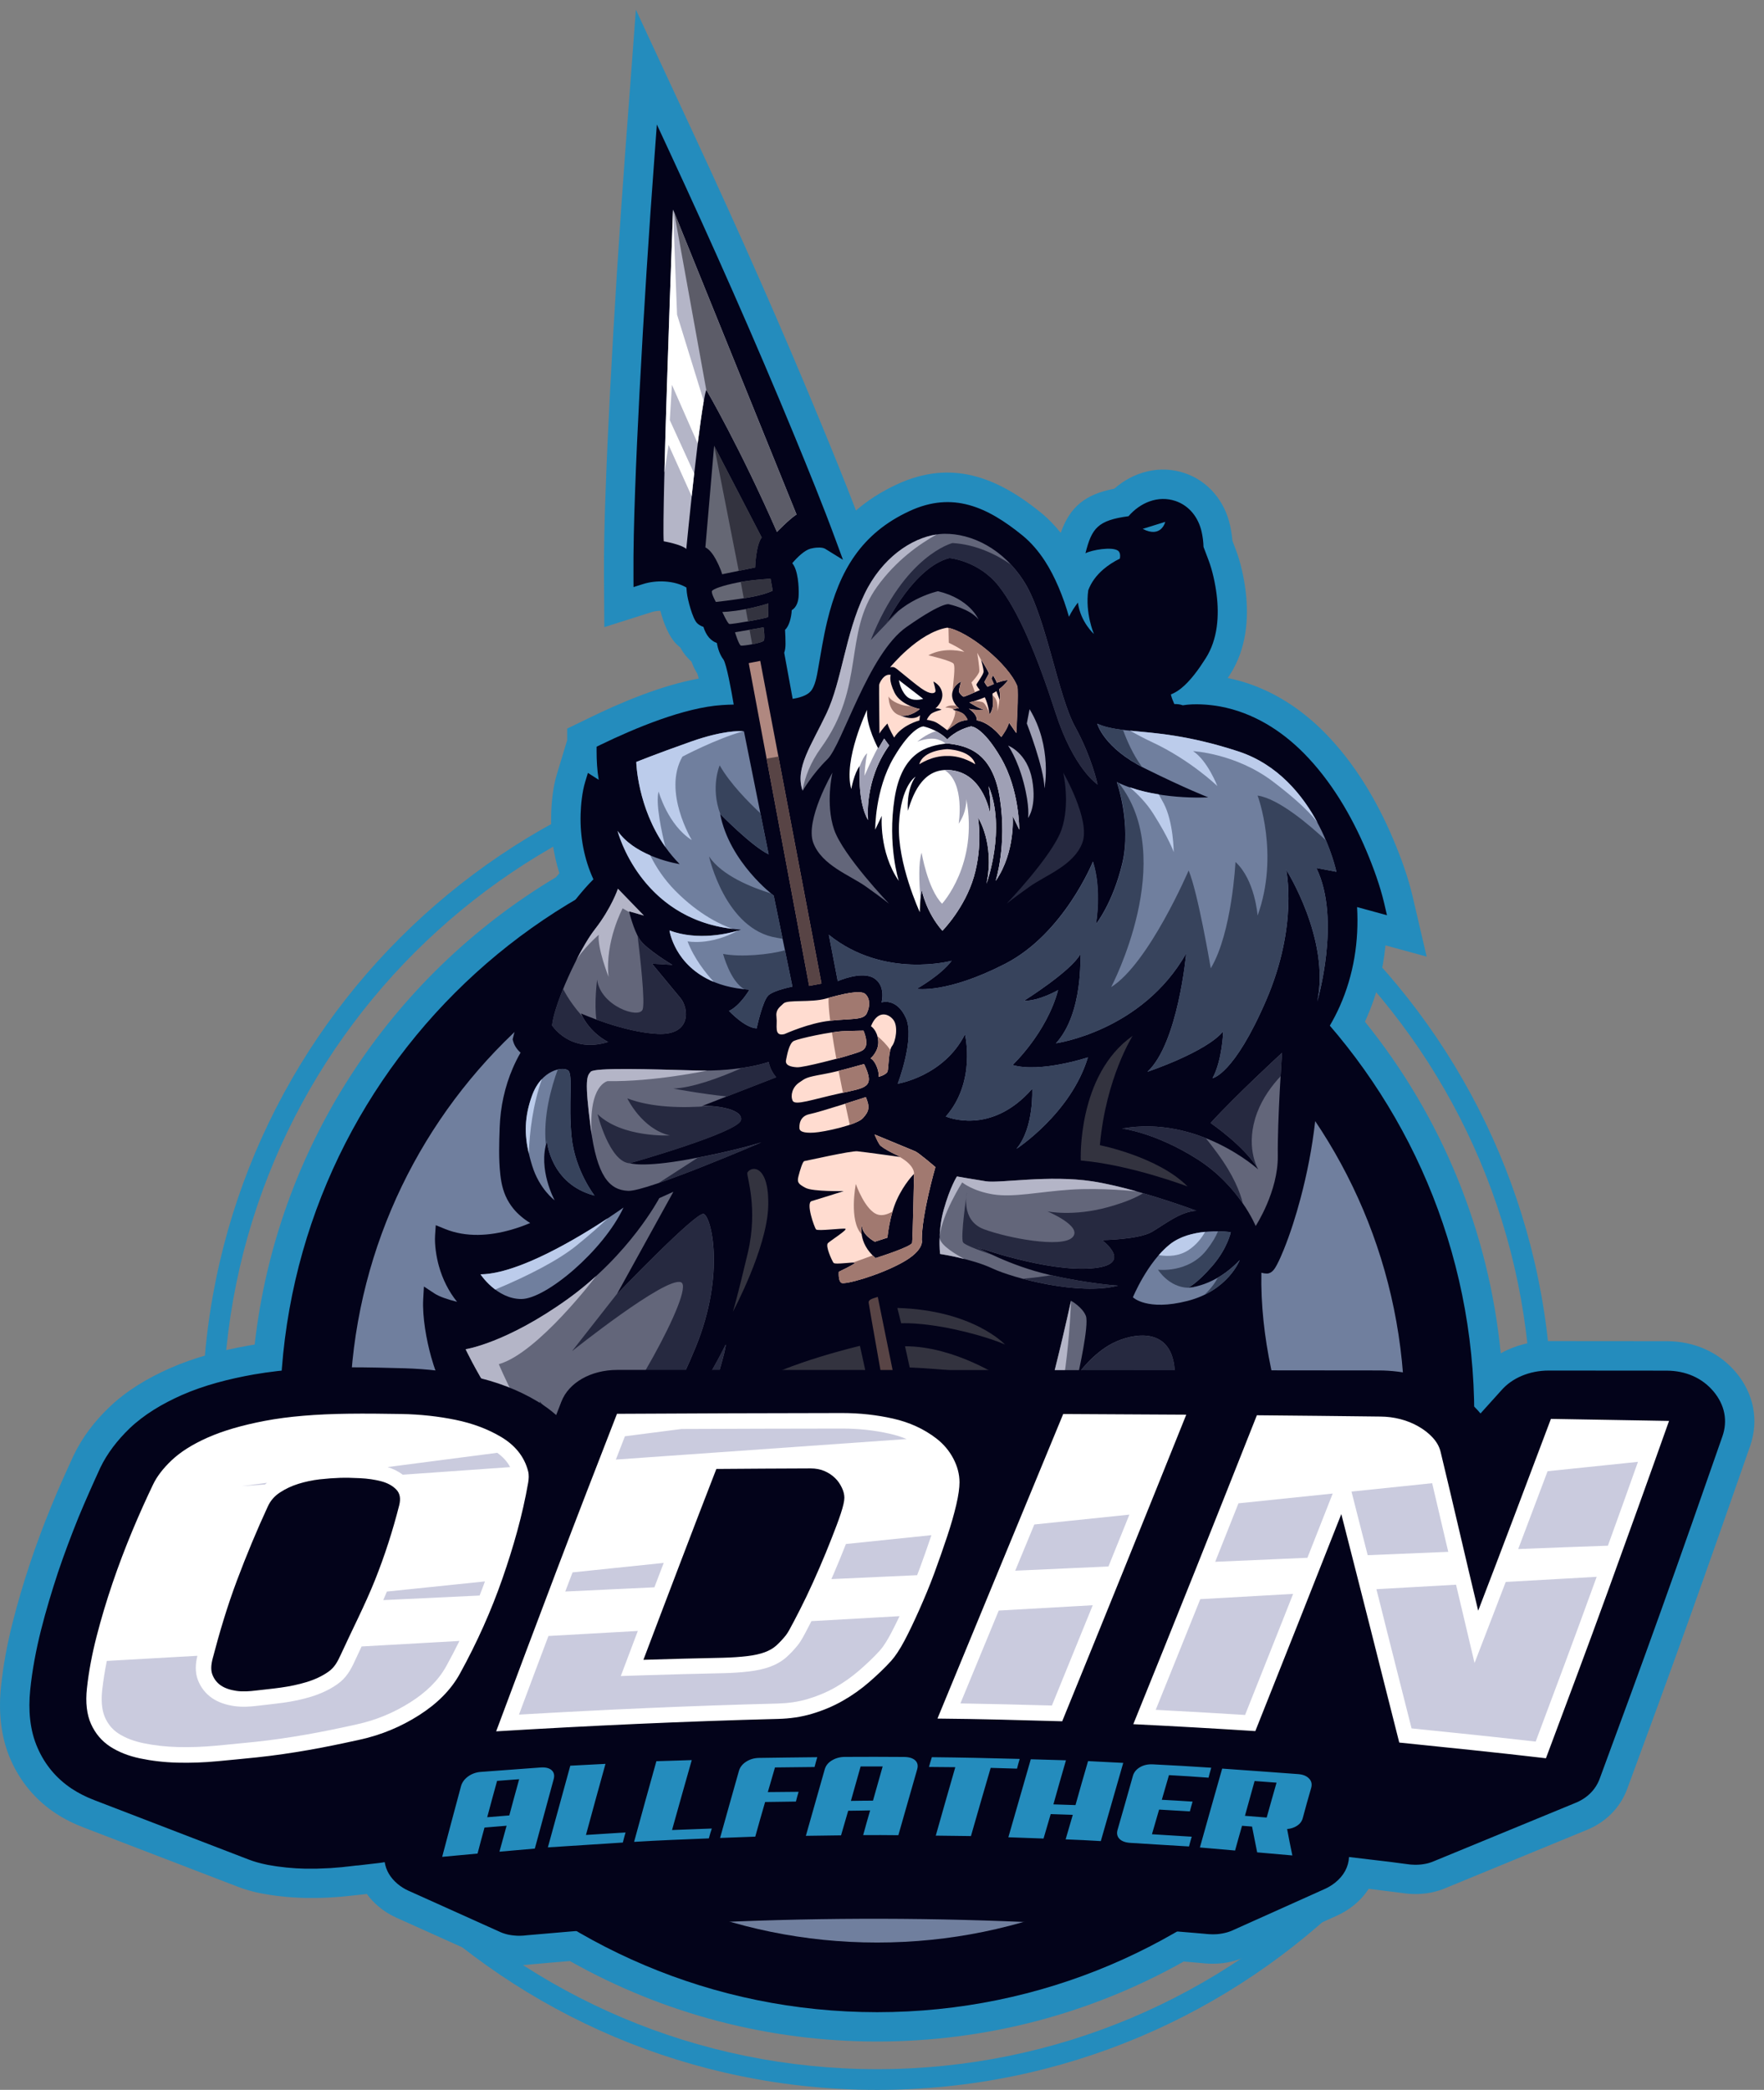<?xml version="1.0" encoding="utf-8"?>
<!-- Generator: Adobe Illustrator 24.0.1, SVG Export Plug-In . SVG Version: 6.00 Build 0)  -->
<svg version="1.1" id="Layer_1" xmlns="http://www.w3.org/2000/svg" xmlns:xlink="http://www.w3.org/1999/xlink" x="0px" y="0px"
	 viewBox="0 0 364.99 432.41" style="enable-background:new 0 0 364.99 432.41;" xml:space="preserve">
<rect x="0" y="0" width="364.99" height="432.41" fill="#808080" stroke="none"/>
<style type="text/css">
	.st0{fill:#248CBD;}
	.st1{fill-rule:evenodd;clip-rule:evenodd;fill:#248CBD;}
	.st2{fill-rule:evenodd;clip-rule:evenodd;fill:#03031A;}
	.st3{fill-rule:evenodd;clip-rule:evenodd;fill:#707F9E;}
	.st4{fill-rule:evenodd;clip-rule:evenodd;fill:#63667A;}
	.st5{fill-rule:evenodd;clip-rule:evenodd;fill:#FFDCD0;}
	.st6{fill-rule:evenodd;clip-rule:evenodd;fill:#33333F;}
	.st7{fill-rule:evenodd;clip-rule:evenodd;fill:#584445;}
	.st8{fill-rule:evenodd;clip-rule:evenodd;fill:#B4B5C7;}
	.st9{fill-rule:evenodd;clip-rule:evenodd;fill:#656774;}
	.st10{fill-rule:evenodd;clip-rule:evenodd;fill:#B08880;}
	.st11{fill-rule:evenodd;clip-rule:evenodd;fill:#FFFFFF;}
	.st12{fill-rule:evenodd;clip-rule:evenodd;fill:#262940;}
	.st13{fill-rule:evenodd;clip-rule:evenodd;fill:#37435C;}
	.st14{fill-rule:evenodd;clip-rule:evenodd;fill:#BCCCEB;}
	.st15{fill-rule:evenodd;clip-rule:evenodd;fill:#9FA0B5;}
	.st16{fill-rule:evenodd;clip-rule:evenodd;fill:#A17970;}
	.st17{fill-rule:evenodd;clip-rule:evenodd;fill:#5C5C68;}
	.st18{fill:#FFFFFF;}
	.st19{fill-rule:evenodd;clip-rule:evenodd;fill:#CACBDE;}
</style>
<path class="st0" d="M277.19,197.09c-24.49-24.49-58.32-39.64-95.7-39.64c-37.37,0-71.21,15.15-95.7,39.64
	c-24.49,24.49-39.64,58.32-39.64,95.7c0,37.37,15.15,71.21,39.64,95.7c24.49,24.49,58.32,39.64,95.7,39.64
	c37.37,0,71.21-15.15,95.7-39.64c24.49-24.49,39.64-58.32,39.64-95.7C316.83,255.42,301.68,221.58,277.19,197.09 M181.49,153.16
	c38.56,0,73.46,15.63,98.73,40.9c25.27,25.27,40.9,60.17,40.9,98.73c0,38.56-15.63,73.46-40.9,98.73
	c-25.27,25.27-60.17,40.9-98.73,40.9c-38.56,0-73.46-15.63-98.73-40.9c-25.27-25.27-40.9-60.17-40.9-98.73
	c0-38.56,15.63-73.46,40.9-98.73C108.03,168.79,142.94,153.16,181.49,153.16z"/>
<path class="st1" d="M144.58,140.4c-0.09-0.36-0.19-0.7-0.3-1.01c-0.49-0.78-0.89-1.63-1.21-2.5c-0.34-0.3-0.67-0.62-0.97-0.97
	c-0.52-0.6-0.97-1.26-1.35-1.96c-0.29-0.23-0.57-0.47-0.84-0.74c-1.47-1.47-2.61-4.27-3.27-6.84c-0.66,0.01-1.31,0.11-1.77,0.26
	l-9.83,3.12l-0.07-10.32c-0.04-5.87,0.12-11.74,0.33-17.61c0.24-6.97,0.57-13.94,0.93-20.91c0.87-16.61,1.93-33.22,3.16-49.8
	L131.57,2l12.31,26.49c9.1,19.59,17.87,39.34,26.09,59.32c2.44,5.92,4.86,11.84,7.14,17.82c2.41-2.09,5.22-3.9,8.5-5.42
	c11.24-5.2,20.7-1.5,29.74,5.84c1.53,1.24,2.9,2.66,4.12,4.2c1.95-5.47,5.12-7.97,11.08-9.13c3.98-3.5,9.42-4.99,14.63-3.21
	c4.89,1.68,8.24,5.82,9.34,10.81c0.23,1.04,0.39,2.1,0.48,3.16l0.71,1.87c1,2.63,1.65,5.63,2.01,8.42
	c0.75,5.92,0.12,12.15-3.14,17.28c-0.18,0.28-0.36,0.56-0.54,0.84c7.75,1.56,14.54,5.71,20.06,11.31
	c6.14,6.23,10.78,14.01,14.17,22.03c1.61,3.81,3.08,7.84,4.02,11.87l2.9,12.43l-8.52-2.32c-0.51,5.2-1.8,10.32-3.95,15.12
	c-0.1,0.22-0.2,0.44-0.3,0.67c15.93,19.73,25.64,43.5,28.1,68.62c2.99-1.7,6.47-2.54,9.95-2.54c8.12,0.01,16.25,0.02,24.37,0.02
	c5.55,0.01,10.7,2.15,14.31,6.41c3.69,4.36,4.85,9.9,2.96,15.32c-4.21,12.07-8.44,24.15-12.75,36.19
	c-4.16,11.61-8.41,23.18-12.68,34.74c-1.48,4-4.59,6.99-8.53,8.54l-29.48,12.14l-0.55,0.2l-0.56,0.18l-0.57,0.16l-0.58,0.14
	l-0.58,0.12l-0.58,0.09l-0.59,0.07l-0.59,0.05l-0.59,0.03l-0.6,0.01l-0.6-0.01l-0.6-0.03l-0.6-0.05l-0.57-0.07l-2.26-0.29
	l-2.26-0.28l-1.51-0.19l-1.29-0.16c-0.83,1.3-1.9,2.48-3.17,3.49c-1.07,0.85-2.24,1.55-3.49,2.11L257.44,405l-0.34,0.14l-0.37,0.15
	l-0.37,0.13l-0.37,0.12l-0.37,0.11l-0.38,0.11l-0.38,0.09l-0.38,0.09l-0.38,0.08l-0.38,0.07l-0.39,0.06l-0.38,0.05l-0.38,0.04
	l-0.39,0.03l-0.38,0.02l-0.39,0.01l-0.38,0.01l-0.38,0l-0.39-0.01l-0.38-0.02l-0.38-0.02l-0.39-0.03l-0.28-0.03l-2.15-0.19
	c-0.59-0.05-1.17-0.1-1.76-0.15c-19.39,10.9-41.14,16.55-63.42,16.55c-22.34,0-44.15-5.69-63.58-16.65
	c-2.75,0.22-5.5,0.46-8.26,0.71l-0.27,0.03l-0.4,0.04l-0.4,0.03l-0.4,0.02l-0.41,0.01l-0.4,0l-0.4-0.01l-0.4-0.01l-0.4-0.02
	l-0.41-0.03l-0.4-0.04l-0.4-0.05l-0.4-0.06l-0.39-0.07l-0.39-0.08l-0.4-0.09l-0.39-0.1l-0.38-0.11l-0.39-0.12l-0.39-0.14l-0.38-0.14
	l-0.38-0.16l-18.84-8.48c-0.13-0.06-0.27-0.12-0.4-0.18c-1.29-0.6-2.49-1.36-3.58-2.29c-0.9-0.76-1.69-1.61-2.36-2.54l-0.68,0.08
	l-1.3,0.14l-1.3,0.14l-0.96,0.1l-0.28,0.03l-0.54,0.05l-0.54,0.05l-0.55,0.04l-0.55,0.04l-0.54,0.03l-0.29,0.02l-0.54,0.03
	l-0.28,0.01l-0.54,0.02l-0.54,0.02l-0.55,0.01l-0.54,0.01l-0.28,0l-0.53,0l-0.28,0l-0.53,0l-0.28,0l-0.57-0.01l-0.29-0.01
	l-0.28-0.01l-0.57-0.02l-0.57-0.03l-0.56-0.03l-0.28-0.02l-0.28-0.02l-0.29-0.02l-0.57-0.05l-0.29-0.03l-0.55-0.06l-0.28-0.03
	l-0.29-0.03l-0.29-0.03l-0.55-0.07l-0.29-0.04l-0.28-0.04l-0.28-0.04l-0.28-0.04l-0.28-0.05l-0.56-0.09l-0.56-0.1l-0.34-0.06
	l-0.34-0.07l-0.34-0.07l-0.33-0.07l-0.33-0.08l-0.34-0.08l-0.33-0.09l-0.33-0.09l-0.33-0.09l-0.33-0.1l-0.33-0.1l-0.34-0.11
	l-0.32-0.11l-0.32-0.11l-0.34-0.12l-0.29-0.11l-31.85-12.24c-2.06-0.79-4.05-1.78-5.89-3c-4.09-2.72-7.21-6.48-9.19-10.96
	c-2.1-4.75-2.56-10.01-2.03-15.13c0.45-4.44,1.28-8.84,2.37-13.17c1.05-4.18,2.28-8.32,3.64-12.41c1.33-3.99,2.8-7.93,4.4-11.82
	c1.44-3.53,3.01-7.01,4.6-10.47l0.05-0.1c1.79-3.72,4.34-7.03,7.32-9.88c3.61-3.47,7.99-6.06,12.55-8.08
	c5.17-2.29,10.75-3.71,16.31-4.7c0.42-0.07,0.83-0.14,1.25-0.21c4.52-40.17,27.62-75.93,62.35-96.7c0.23-0.28,0.46-0.56,0.7-0.83
	c-1.26-3.95-1.82-8.12-1.7-12.28c0.08-2.7,0.41-5.66,1.19-8.24l2.12-7l0-2.4l4.3-2.08C128.3,145.4,136.79,141.82,144.58,140.4"/>
<path class="st2" d="M181.49,169.24c68.23,0,123.55,55.31,123.55,123.55c0,68.23-55.31,123.55-123.55,123.55
	S57.95,361.02,57.95,292.79C57.95,224.55,113.26,169.24,181.49,169.24"/>
<path class="st3" d="M181.49,183.65c60.28,0,109.14,48.86,109.14,109.14c0,60.28-48.86,109.14-109.14,109.14
	S72.36,353.06,72.36,292.79C72.36,232.51,121.22,183.65,181.49,183.65"/>
<path class="st2" d="M236.43,109.43l4.67-1.45C241.1,107.98,240.3,111.44,236.43,109.43 M148.33,133.05
	c-0.62-0.22-1.19-0.63-1.62-1.12c-0.51-0.59-0.92-1.4-1.16-2.22c-0.5-0.17-0.97-0.43-1.32-0.78c-0.94-0.94-1.96-4.9-2.11-6.29
	c-0.04-0.35-0.08-0.71-0.1-1.08c-2.55-1.49-6.25-1.58-8.97-0.71l-1.97,0.62l-0.01-2.06c-0.04-5.78,0.12-11.58,0.32-17.35
	c0.24-6.94,0.57-13.87,0.93-20.8c0.87-16.55,1.92-33.14,3.16-49.67l0.43-5.83l2.46,5.3c9.06,19.5,17.8,39.19,25.99,59.07
	c2.93,7.12,5.88,14.34,8.54,21.57l1.52,4.13l-3.72-2.3c-0.75-0.4-2.22-0.21-2.98-0.01c-1.22,0.31-2.73,1.75-3.79,3.01
	c1.21,1.46,1.39,4.93,1.32,6.67c-0.04,1.17-0.39,2.42-1.43,3.06c-0.04,0.79-0.19,1.59-0.39,2.25c-0.2,0.66-0.49,1.34-1,1.81
	c0.06,0.96,0.1,1.93,0.1,2.86c0,0.58-0.05,1.29-0.27,1.88l1.75,9.54c1.37-0.23,2.92-0.65,3.72-1.56c0.93-1.05,1.28-3.18,1.52-4.52
	c0.6-3.38,1.1-6.65,1.91-10.01c2.53-10.46,7.07-18.16,17.04-22.77c8.95-4.14,16.1-0.84,23.35,5.04c1.84,1.5,3.38,3.34,4.67,5.33
	c2.05,3.16,3.79,7.36,4.96,11.51c0.56-1.14,1.18-2.06,1.85-2.94c0.53,4.04,3.31,6.49,3.31,6.49s-1.85-4.27-1.17-9.04
	c0.61-1.64,1.69-3.1,3.13-4.33c0.94-0.81,2.2-1.64,3.41-2.21c0.11-0.59,0.08-1.29-0.36-1.63c-1.23-0.92-5.5-0.16-6.76,0.52
	c1.3-5.21,2.56-6.82,8.91-7.67c2.4-2.79,6.1-4.39,9.75-3.14c2.88,0.99,4.73,3.46,5.38,6.37c0.23,1.03,0.36,2.07,0.39,3.12l1.04,2.75
	c0.81,2.13,1.38,4.79,1.66,7.03c0.57,4.47,0.24,9.35-2.24,13.25c-1.35,2.13-3.12,4.66-5.11,6.25c-0.52,0.42-1.07,0.77-1.68,1.06
	c-0.12,0.06-0.27,0.12-0.42,0.18c0.09,0.52,0.41,1.33,0.7,1.99c0.6,0,1.23,0.06,1.76,0.26c2.38-0.4,5.46-0.17,7.7,0.24
	c6.73,1.24,12.6,4.87,17.37,9.7c5.58,5.66,9.82,12.83,12.9,20.13c1.43,3.38,2.86,7.29,3.7,10.88l0.58,2.49l-6.19-1.69
	c0.41,7.04-0.7,14.08-3.59,20.56c-1.09,2.44-2.8,5.55-4.64,7.7c0.7,10.65-0.74,21.78-3.48,32.06c-0.95,3.57-2.09,7.19-3.48,10.62
	c-0.42,1.03-0.87,2.08-1.39,3.06c-0.44,0.82-1.02,1.83-2.1,1.83c-0.35,0-0.73-0.06-1.12-0.17c-0.13,6.61,0.64,13.33,1.99,19.77
	c0.66,3.15,1.5,6.58,2.58,9.62l0.19,0.54l-0.21,0.53c-0.54,1.34-2.56,3.46-3.53,4.46c-1.95,1.99-4.06,3.87-6.19,5.66
	c-3.57,3.02-7.28,5.89-11.03,8.67c-3.13,2.32-6.41,4.45-9.77,6.43c-7.92,4.68-16.4,8.67-24.91,12.15
	c-3.53,1.44-7.17,2.87-10.81,4.11c0.88,4.66,1.71,9.34,2.52,14.02c0.5,2.93,1,5.87,1.44,8.81c0.28,1.91,0.64,4.05,0.71,5.97
	c0.23,6.56-8.6,7.02-11.9,2.54c-1.2-1.63-2.84-10.78-3.26-12.96c-1.55-8.06-2.93-16.18-4.28-24.28
	c-1.98-11.91-3.89-23.84-5.71-35.78c-6.21-0.29-12.51,1.05-18.28,3.28c-2.52,0.97-5.45,2.28-7.84,3.74
	c-0.62,4.88-4.16,12.21-6.46,16.24l-0.38,0.67l-0.77,0.09c-4.35,0.5-9.86,0.08-14.13-0.62c-10.05-1.64-19.49-5.7-27.05-12.63
	c-7.01-6.43-12.14-14.46-14.71-23.64c-0.97-3.47-1.84-8.26-1.64-11.91l0.15-2.63l2.2,1.45c1.01,0.66,2.8,1.25,4.66,1.72
	c-1.74-2.16-3-4.67-3.77-7.44c-0.52-1.87-0.91-4.36-0.78-6.33l0.14-2.09l1.94,0.79c4.36,1.77,9.25,1.43,13.68,0.15
	c1.23-0.35,2.61-0.83,3.92-1.39c-1.33-0.81-2.55-1.84-3.42-2.9c-0.34-0.41-0.65-0.84-0.93-1.29c-1.12-1.8-1.6-3.73-1.83-5.81
	c-0.36-3.18-0.25-6.65-0.13-9.85c0.15-4.18,1.05-8.35,2.71-12.19c0.43-1,0.99-2.16,1.61-3.21c-0.73-0.63-1.3-1.47-1.54-2.38
	l-0.1-0.37l0.09-0.37c0.43-1.79,0.98-3.6,1.53-5.36c1.33-4.19,2.91-8.34,4.72-12.35c1.86-4.11,4.34-7.99,7.19-11.48
	c0.97-1.18,2.05-2.44,3.18-3.55c-1.93-4.21-2.78-8.81-2.65-13.44c0.06-2.06,0.33-4.66,0.93-6.66l0.58-1.92l2.24,1.43
	c-0.34-1.98-0.44-4.04-0.44-5.9l0-0.95l0.86-0.42c7.06-3.42,17.28-7.7,25.13-8.2c0.78-0.05,1.58-0.09,2.38-0.1
	c-0.51-3.04-1.48-8.32-2.13-9.33C148.99,135.56,148.54,134.28,148.33,133.05z"/>
<path class="st4" d="M247.53,250.51c0,0-0.12-0.05-0.35-0.13c-2.09-0.77-13.08-4.72-21.18-5.95c-8.98-1.36-19.11,0.44-21.97,0
	c-2.86-0.44-6.03-1.01-6.03-1.01s-1.41,2.16-2.73,6.87c-1.32,4.71-0.75,9.16-0.75,9.16s6.47,0.97,10.79,2.99
	c4.31,2.03,17.96,5.68,26.02,3.57c0,0-5.99-0.35-14.22-2.24c-8.23-1.89-14.84-5.68-14.84-5.68s14.22,5.06,23.47,4.36
	c9.25-0.7,2.29-5.86,2.29-5.86s7.57-0.09,10.35-1.72C241.14,253.24,244.18,250.73,247.53,250.51 M232.16,233.51
	c0,0,6.87,0.79,15.59,6.34c8.72,5.55,12.06,13.82,12.06,13.82s4.67-7.13,4.58-14.53c-0.09-7.4,0.88-21.31,0.88-21.31
	s-9.41,8.63-14.79,14.53c0,0,7.12,4.85,9.86,9.6C260.34,241.97,248.01,230.7,232.16,233.51z M133.24,189.44l-5.37-5.55
	c0,0-1.32,3.96-4.75,8.37c-3.43,4.4-8.45,15.5-8.89,19.9c0,0,3.7,5.9,11.62,3.43c0,0-3.7-1.67-5.64-5.9c0,0,8.72,3.87,15.85,4.23
	c7.13,0.35,6.43-5.37,4.75-7.4c-1.67-2.03-5.9-7.13-5.9-7.13l4.23,0.26c0,0-5.46-3.26-6.78-5.28c-1.32-2.03-2.2-5.81-2.2-5.81
	L133.24,189.44z M159.03,219.73c0,0-5.46,2.02-15.06,1.76c-9.6-0.26-20.96-0.62-21.75,0.26c-0.79,0.88-1.32,1.58,0,11.62
	c1.32,10.04,3.87,12.86,7.75,13.03c3.87,0.18,27.56-10.04,27.56-10.04s-5.37,1.76-15.06,3.52c-9.69,1.76-12.15,0.79-12.15,0.79
	s22.37-6.34,22.98-8.89c0.62-2.55-6.52-3.17-8.1-2.91l15.41-5.99C160.62,222.9,159.47,221.76,159.03,219.73z M136.41,247.91
	c0,0-6.16,11.71-18.93,20.87c-12.77,9.16-21.13,10.39-21.13,10.39s7.75,16.47,17.52,23.69c9.77,7.22,24.57,8.54,25.54,7.92
	c0.97-0.62,11.01-30.55,10.74-32.58c0,0-9.65,20.16-19.46,24.39c0,0,7.13-8.81,13.3-23.95c6.16-15.15,3.17-27.03,1.59-27.47
	c-1.59-0.44-17.96,16.64-17.96,16.64l11.71-21.22L136.41,247.91z M221.6,269.13c0,0-9.69,45.61-18.67,57.76
	c0,0,14.62-6.78,33.9-18.23c19.28-11.45,19.2-16.11,19.11-17.96l-25.98,15.67c0,0,13.47-12.59,13.12-22.37
	c-0.35-9.77-8.72-8.19-12.86-6.08c-4.14,2.11-7.13,6.34-7.13,6.34s2.29-10.13,1.59-11.98C223.97,270.45,221.6,269.13,221.6,269.13z
	 M172.24,159.86c0,0-5.72,9.86-3.96,14.53c1.76,4.67,7.57,6.69,10.92,9.07c3.35,2.38,4.75,3.52,4.75,3.52s-9.51-9.95-11.36-15.32
	C170.75,166.29,172.24,159.86,172.24,159.86z M227.1,162.32c0,0-1.14-5.55-4.67-11.98c-3.52-6.43-5.99-22.63-10.39-29.76
	c-4.4-7.13-11.1-10.21-16.64-10.13c-5.55,0.09-12.59,4.23-16.55,12.5c-3.96,8.28-4.67,17.96-7.84,24.65
	c-3.17,6.69-6.6,11.36-4.93,16.03c0,0,2.03-3.52,5.11-6.52c3.08-2.99,8.45-21.84,16.38-27.38c7.92-5.55,8.89-4.67,8.89-4.67
	s4.14,0.88,5.99,3.08c0,0-1.76-4.23-8.37-5.81c0,0-6.6,1.41-10.65,6.6c0,0,5.72-11.62,13.03-13.47c0,0,5.99,0.53,10.13,5.72
	c4.14,5.2,8.01,14.53,11.8,26.24C222.17,159.15,227.1,162.32,227.1,162.32z"/>
<path class="st3" d="M153.93,151.32c0,0-3.43-0.53-10.92,2.11c-7.48,2.64-11.36,4.23-11.36,4.23s0.26,12.33,8.98,21.13
	c0,0-8.98-1.32-12.86-6.87c0,0,4.84,19.11,25.54,20.43c0,0-7.66,2.82-14.79,0.18c0,0,1.58,11.27,16.55,12.24c0,0-1.94,3.35-4.23,4.4
	c0,0,3.26,3.52,5.72,3.61c0,0,1.23-5.81,2.47-6.87c1.23-1.06,4.93-1.76,4.93-1.76l-3.87-18.84c0,0-9.16-6.87-11.09-16.91
	c0,0,6.52,6.69,10.04,8.37L153.93,151.32z M171.49,193.41l1.85,9.6c0,0,4.93-2.2,7.48-0.62c2.55,1.58,1.58,5.02,1.58,5.02
	s3.08-1.06,5.02,3.17c1.94,4.23-1.67,13.65-1.67,13.65s9.51-1.5,13.91-10.21c0,0,2.38,9.77-3.96,16.99c0,0,9.25,4.14,17.87-5.72
	c0,0,0.44,8.01-3.26,12.42c0,0,11.27-7.31,14.79-18.93c0,0-9.86,3.26-15.59,1.58c0,0,7.04-6.6,9.42-15.5c0,0-3.96,2.29-7.04,2.2
	c0,0,9.69-6.08,11.62-9.6c0,0,0.7,12.15-5.02,18.4c0,0,17.79-2.47,26.94-18.58c0,0-1.67,18.58-8.01,24.48c0,0,12.15-4.05,15.67-8.37
	c0,0-0.18,5.99-2.2,9.69c0,0,4.4-0.62,11.09-16.11c6.69-15.5,4.14-27.03,4.14-27.03s9.16,14.44,6.43,27.3c0,0,5.02-16.99-0.18-27.65
	l4.14,0.79c0,0-4.14-19.64-20.34-24.92s-23.69-3.26-29.15-5.72c0,0,1.32,5.02,9.86,9.25c8.54,4.23,13.12,5.99,13.12,5.99
	s-11.05,0.68-18.93-3.17c0,0,3.08,8.63,1.14,16.82c-1.94,8.19-5.46,12.59-5.46,12.59s1.27-7.04-0.62-12.94
	c0,0-5.99,14.88-18.14,21.13c-12.15,6.25-18.31,5.19-18.31,5.19s5.02-2.82,7.22-5.81C196.94,198.78,182.94,202.65,171.49,193.41z
	 M256.51,260.72c0,0-2.38,6.3-10.79,8.45c-8.41,2.16-11.31-0.75-11.31-0.75s2.99-7.26,7.66-10.96c4.67-3.7,12.59-2.51,12.59-2.51
	s-0.66,3.35-3.87,7.04c-3.21,3.7-4.98,4.45-4.98,4.45S251.31,266.27,256.51,260.72z M123.02,247.38c0,0-4.05-5.19-4.75-12.15
	c-0.7-6.96,0.35-12.86-0.7-13.74c-1.06-0.88-5.55-0.18-7.48,5.2c-1.94,5.37-1.5,9.51,0,14.44c1.5,4.93,4.67,7.22,4.67,7.22
	s-3.52-6.43-1.58-12.24C113.16,236.11,113.86,245.01,123.02,247.38z M129.01,249.85c0,0-19.02,13.74-29.59,13.82
	c0,0,3.35,5.11,8.45,5.11C112.98,268.78,124.87,258.74,129.01,249.85z"/>
<path class="st5" d="M181.16,260.31c0,0,7.44-2.33,7.57-3.17c0.13-0.84,0.4-14.26,0.4-14.26s-2.03,1.98-3.57,5.37
	c-1.54,3.39-1.94,7.84-1.94,7.84l-2.6,0.84c0,0-2.77-1.41-2.69-3.52C178.34,253.39,177.37,257.09,181.16,260.31 M180.21,212.34
	c0,0,1.28,0.75,1.5,2.95c0.22,2.2-1.58,3.7-1.58,3.7s0.66,0.26,1.23,1.59c0.57,1.32,0.44,2.24,0.44,2.24s1.63-0.44,1.85-1.14
	c0.22-0.7,0.18-4.31,0.92-5.24c0.75-0.92,1.36-4.14,0.22-5.5C183.65,209.56,181.49,209.12,180.21,212.34z M162.29,213.97
	c0.26-0.09,5.02-2.29,9.47-2.77c4.45-0.48,6.87-0.09,7.57-1.5c0.7-1.41,0.75-3.04-0.26-4.01c-1.01-0.97-5.02,0.04-8.14,0.92
	c-3.13,0.88-7.92,0.18-8.81,1.01c-0.88,0.84-1.67,1.28-1.45,2.91C160.88,212.16,160.05,214.5,162.29,213.97z M174.4,218.72
	c0,0-8.1,2.2-9.51,2.11c-1.41-0.09-2.47-0.44-2.25-1.5c0.22-1.06,0.62-3.48,1.63-3.96c1.01-0.48,7.53-1.94,10.57-2.03
	c3.04-0.09,3.83-0.09,3.83-0.09s0.88,2.03,0.48,3.17C178.76,217.58,177.92,217.62,174.4,218.72z M178.8,220.18
	c-0.31,0-4.75,1.41-8.41,2.07c-3.65,0.66-3.65,0.79-5.06,1.76c-1.41,0.97-1.81,2.69-1.32,3.74c0.48,1.06,4.05-0.26,9.69-1.5
	C179.33,225.02,181.09,225.06,178.8,220.18z M179.15,227c0,0-9.42,3.08-11.62,3.52c-2.2,0.44-2.16,2.42-2.11,2.99
	c0.04,0.57,0.84,0.97,2.99,0.84c2.16-0.13,8.85-1.58,10.13-2.99C179.82,229.95,180.04,229.11,179.15,227z M193.55,241.48
	c0,0-2.82,9.69-2.82,15.06c0,0,0.7,2.11-4.14,4.75c-4.84,2.64-11.8,4.58-12.5,4.14c-0.7-0.44-0.53-2.29-0.53-2.29
	s3.35-1.59,3.35-1.85c0-0.26-4.14,0.44-4.45,0c-0.31-0.44-1.76-3.52-1.14-4.09c0.62-0.57,4.09-2.77,3.61-2.95
	c-0.48-0.18-5.72,0.53-6.08,0.13c-0.35-0.4-2.16-5.5-0.92-5.86c1.23-0.35,6.65-2.07,6.65-2.07s-6.38,0.13-7.88-0.66
	c-1.5-0.79-1.81-1.14-1.5-2.38c0.31-1.23,0.88-3.13,1.23-3.17c0.35-0.04,9.64-2.16,10.96-2.03c1.32,0.13,8.98,1.19,8.98,1.19
	s-3.87-1.76-4.4-2.6c-0.53-0.84-1.01-2.07-1.01-2.07s7.66,3.17,8.41,3.48C190.12,238.53,193.55,241.48,193.55,241.48z"/>
<path class="st6" d="M187.26,278.55l0.97,4.4c0,0,3.87,0.09,10.39,0.79c6.52,0.7,8.89,1.5,8.89,1.5S197.65,278.55,187.26,278.55
	 M153.53,290.71c0,0,6.52-2.47,13.21-4.75c6.69-2.29,12.33-2.29,12.33-2.29l-1.14-5.2c0,0-15.41,3.61-22.54,8.19L153.53,290.71z
	 M234.36,214.32c0,0-5.55,8.72-6.78,22.63c0,0,12.06,2.38,18.14,8.54c0,0-11.8-4.49-22.1-5.37
	C223.62,240.12,222.83,222.42,234.36,214.32z M154.63,242.63c-0.18,0.79,2.29,7.31,0.09,16.64c-2.2,9.33-3.08,12.15-3.08,12.15
	s7.04-13.12,7.31-21.75C159.21,241.04,155.51,241.13,154.63,242.63z M185.67,270.63l0.79,3.17c0,0,3.96-0.26,10.92,1.23
	c6.96,1.5,10.57,3.17,10.57,3.17S201.34,271.07,185.67,270.63z"/>
<path class="st7" d="M181.62,268.34l16.08,79.27c0,0-2.03,1.67-3.26-0.09c-1.23-1.76-14.71-77.42-14.71-78.04
	C179.73,268.87,180.52,268.69,181.62,268.34"/>
<path class="st8" d="M139.27,43.36c0,0-2.38,63.27-1.94,68.64c0,0,3.61,0.62,4.67,1.58c0,0,2.82-29.06,4.14-32.93
	c0,0,7.04,12.06,14.62,29.41c0,0,2.55-2.64,4.05-3.61L139.27,43.36z"/>
<path class="st9" d="M149.46,126.62c0,0,1.06,2.38,1.45,2.49c0.4,0.11,7.88-1.19,7.99-1.45c0.11-0.26,0.09-2.8,0.09-2.8
	s-2.05,0.68-4.89,1.21C151.26,126.6,149.46,126.62,149.46,126.62 M148.12,124.55c0,0,3.3-0.35,6.74-0.92
	c3.43-0.57,5.02-1.41,5.02-1.41l-0.44-2.47c0,0-3.79,0.18-6.87,0.79c-3.08,0.62-4.98,1.32-5.24,1.72
	C147.06,122.66,148.12,124.55,148.12,124.55z M147.76,92.23l-1.81,21.04c0,0,1.01,0.35,2.11,2.38c1.1,2.03,1.36,3.17,1.36,3.17
	l6.82-1.41c0,0,0.13-4.58,1.36-6.21L147.76,92.23z M152.08,130.82c0,0,0.81,2.71,1.25,2.77c0.44,0.07,4.47-0.53,4.73-1.08
	c0.26-0.55-0.07-2.71-0.07-2.71S155.01,130.34,152.08,130.82z"/>
<polygon class="st10" points="154.92,137.21 167.42,203.99 169.98,203.51 157.3,136.74 "/>
<path class="st5" d="M184.31,139.65c0,0-0.51,1.01,0.77,3.65c1.28,2.64,5.24,3.41,5.24,3.41s-1.96,1.74-4.03,1.32
	c0,0,2.64,1.28,4.07-0.04l-0.13,1.08c0,0-3.61,0.92-5.22,3.54c0,0-1.08-1.85-1.39-2.91c0,0-1.21,1.25-1.65,2.09
	c0,0-0.11-9.62-0.07-10.06C181.95,141.3,182.92,139.28,184.31,139.65 M190.21,158.14c0,0,2.64-1.81,5.79-1.72
	c3.15-0.09,5.79,1.72,5.79,1.72c-0.81-3-5.79-3.13-5.79-3.13S191.01,155.14,190.21,158.14z M196,151.1c0,0-1.5-1.19-2.29-1.61
	c-0.79-0.42-1.94-0.55-1.94-0.55s0.22-0.59,0.77-1.14c0.55-0.55,2.29-0.95,2.29-0.95s-0.66-0.37-1.28-0.26c0,0,1.65-1.36,1.41-3.13
	c-0.24-1.76-1.83-2.44-1.83-2.44s0.53,1.76,0.42,2.07c-0.11,0.31-0.88,0.81-2.99-0.7c-2.11-1.52-4.95-4.05-5.44-4.27
	c-0.48-0.22-0.95-0.04-0.95-0.04s5.81-7.2,11.82-8.21c4.36,0.74,12.64,7.49,14.46,12.06c0.35,0.88-0.18,9.75-0.18,9.75l-1.52-2.2
	c-0.13,1.08-1.58,3.02-1.58,3.02s-1.01-1.32-2.47-2.33c-1.45-1.01-2.6-1.12-2.6-1.12s0.09-0.59-0.4-1.25
	c-0.48-0.66-1.25-1.17-1.25-1.17c1.17,0.4,3.17,0.2,3.17,0.2c-1.17-0.22-3.06-1.5-3.06-1.5s1.33-0.26,3.21-1.06
	c0.77,1.6,0.98,3.61,0.98,3.61s0.68-1.06,0.68-2.05c0-0.67-0.04-1.72-0.07-2.33c0.29-0.16,0.55-0.32,0.8-0.49
	c0.28,0.67,0.7,1.9,0.7,1.9s0.22-0.86-0.14-2.3c1.27-0.98,1.84-1.88,1.84-1.88s-0.86,0.04-2.05,0.46c-0.07,0.02-0.15,0.05-0.24,0.09
	c-0.39-0.93-0.8-1.52-0.8-1.52l-0.33,0.62l0.5,1.16c-0.38,0.16-0.84,0.36-1.33,0.57c-0.28-0.39-0.62-0.9-0.62-0.99
	c0-0.15,0.84-1.52,0.9-1.76c0.07-0.24-1.61-2.93-1.61-2.93s0.57,1.98,0.53,2.58c-0.04,0.59-1.39,2.36-1.47,2.62
	c-0.05,0.16,0.37,0.74,0.71,1.16c-1.64,0.72-3.2,1.39-3.35,1.37c-0.31-0.04-0.9-0.7-0.97-1.06c-0.11-0.31,0.42-2.07,0.42-2.07
	s-1.58,0.68-1.83,2.44c-0.24,1.76,1.41,3.13,1.41,3.13c-0.62-0.11-1.28,0.26-1.28,0.26s1.74,0.4,2.29,0.95s0.77,1.14,0.77,1.14
	s-1.14,0.13-1.94,0.55C197.49,149.91,196,151.1,196,151.1z"/>
<path class="st11" d="M191.02,144.6l-5.02-3.87c0,0,0.22,1.89,1.5,3.26C188.78,145.35,191.02,144.6,191.02,144.6"/>
<path class="st11" d="M196,152.99c0,0-1.65-1.89-4.91-2.69c0,0-2.33-0.13-6.21,6.52c-3.87,6.65-3.79,14.84-3.79,14.84l1.36-2.86
	c0,0-0.62,7.48,3.52,13.47c0,0-2.38-7.4-0.88-17.04c1.5-9.64,6.74-10.96,10.9-11.4c4.16,0.44,9.4,1.76,10.9,11.4
	c1.5,9.64-0.88,17.04-0.88,17.04c4.14-5.99,3.52-13.47,3.52-13.47l1.36,2.86c0,0,0.09-8.19-3.79-14.84
	c-3.87-6.65-6.21-6.52-6.21-6.52C197.65,151.1,196,152.99,196,152.99 M189.44,160.7c0,0-3.04,1.76-3.43,9.82
	c-0.4,8.06,4.31,18.23,4.31,18.23s0.04-3.26,0.4-4.58c0,0,0.88,4.58,4.27,8.41c0,0,4.62-4.67,6.52-11.18
	c1.89-6.52,0.84-12.28,0.84-12.28s3.52,5.37,1.76,13.74c0,0,4.14-11.31,0.44-20.21c0,0,0.62,3.74,0.26,5.5c0,0-1.28-7.59-7.4-8.7
	c-6.12-1.1-8.37,4.38-9.55,8.3C187.85,167.74,187.45,163.43,189.44,160.7z M182.94,152.82l-1.21,2.07c0,0-2.55-4.67-2.33-8.01
	c0,0-4.97,10.39-3.26,16.38c0,0,0.57-3.26,1.76-4.8c0,0-0.57,7.35,1.72,11.23c0,0-0.92-8.1,4.36-15.45L182.94,152.82z"/>
<path class="st12" d="M260.33,241.95c-0.19-0.32-2.76-4.94-0.21-11.74c1.14-3.04,3.05-5.6,4.85-7.53c0.17-2.86,0.3-4.84,0.3-4.84
	s-9.41,8.63-14.79,14.53C250.48,232.37,257.58,237.21,260.33,241.95 M257.15,249c-0.53-2.24-1.87-5.76-5.22-10.33
	c-0.88-1.2-1.7-2.26-2.44-3.18c-4.74-1.88-10.73-3.15-17.33-1.98c0,0,6.87,0.79,15.59,6.34C252.19,242.68,255.23,246.21,257.15,249z
	 M217.55,263.86c-1.75,0.26-3.83,0.54-5.89,0.73c5.97,1.59,14.14,2.86,19.67,1.41C231.33,266.01,225.55,265.67,217.55,263.86z
	 M236.54,246.89c-1.2,0.74-3.33,1.78-7.24,2.87c-7.31,2.02-12.59,0.88-12.59,0.88s7.4,3.08,5.2,5.37
	c-2.2,2.29-13.41,0.16-18.32-1.67c-4.91-1.83-3.52-7.66-3.52-7.66s-1.41,9.42-0.79,10.39c0.31,0.49,3.04,1.57,6.21,2.63
	c-2.01-0.94-3.21-1.62-3.21-1.62s14.22,5.06,23.47,4.36c9.25-0.7,2.29-5.86,2.29-5.86s7.57-0.09,10.35-1.72
	c2.77-1.63,5.81-4.14,9.16-4.36c0,0-0.12-0.05-0.35-0.13C245.94,249.92,241.58,248.35,236.54,246.89z M223.38,283.9l-3.41,8.26
	c0,0,5.2-7.92,10.04-7.22c4.58,0.67-1.87,33.95-23.45,35.46c-1.2,2.64-2.42,4.87-3.62,6.5c0,0,14.62-6.78,33.9-18.23
	c19.28-11.45,19.2-16.11,19.11-17.96l-25.98,15.67c0,0,13.47-12.59,13.12-22.37c-0.35-9.77-8.72-8.19-12.86-6.08
	C226.84,279.67,224.22,282.81,223.38,283.9z M127.66,267.71l-9.3,11.86c0,0,19.37-15.5,22.54-14.26
	c3.17,1.23-12.68,29.06-16.91,31.52c-4.23,2.47-12.33-6.87-12.33-6.87s0.8,9.87,8.58,16.58c8.81,3.99,18.39,4.73,19.16,4.24
	c0.97-0.62,11.01-30.55,10.74-32.58c0,0-9.65,20.16-19.46,24.39c0,0,7.13-8.81,13.3-23.95c6.16-15.15,3.17-27.03,1.59-27.47
	c-1.59-0.44-17.96,16.64-17.96,16.64L127.66,267.71z M144.39,239.54l-8.2,5.29c8.31-2.83,21.35-8.45,21.35-8.45
	S152.87,237.91,144.39,239.54z M146.69,228.85c-5.43,0.45-11.89,0.33-16.89-1.58c0,0,3.02,6.35,8.81,7.66c0,0-9.86,0.53-14.97-4.4
	c0,0,2.47,9.95,6.69,10.17c0,0,22.37-6.34,22.98-8.89C153.81,229.75,149.31,228.95,146.69,228.85z M153.47,220.98
	c-4.59,2.04-10.13,4.08-14.15,4.26c0,0,5.87,1.11,11.11,1.63l10.2-3.96c0,0-1.14-1.14-1.58-3.17
	C159.03,219.73,157.08,220.46,153.47,220.98z M120.51,210.32c-1.41-1.59-2.92-3.59-4-5.71c-1.23,3.01-2.12,5.81-2.3,7.55
	c0,0,3.7,5.9,11.62,3.43C125.84,215.6,122.51,214.09,120.51,210.32z M131.92,193.62c0.53,4.3,1.59,13.69,1.05,15.24
	c-0.7,2.03-8.72-0.7-9.42-6.16c0,0-0.64,4.96-0.14,8.27c3.18,1.16,8.22,2.74,12.64,2.96c7.13,0.35,6.43-5.37,4.75-7.4
	c-1.67-2.03-5.9-7.13-5.9-7.13l4.23,0.26c0,0-5.46-3.26-6.78-5.28C132.2,194.15,132.06,193.89,131.92,193.62z M219.99,159.86
	c0,0,5.72,9.86,3.96,14.53c-1.76,4.67-7.57,6.69-10.92,9.07c-3.35,2.38-4.75,3.52-4.75,3.52s9.51-9.95,11.36-15.32
	C221.49,166.29,219.99,159.86,219.99,159.86z M209.18,116.81c-3.05-2.09-7.24-4.16-12.1-4.45c0,0-9.95,2.47-16.91,20.08
	c0,0,2.99-3.16,5.76-6.03c-0.89,0.73-1.74,1.57-2.51,2.55c0,0,5.72-11.62,13.03-13.47c0,0,5.99,0.53,10.13,5.72
	c4.14,5.2,8.01,14.53,11.8,26.24c3.79,11.71,8.72,14.88,8.72,14.88s-1.14-5.55-4.67-11.98c-3.52-6.43-5.99-22.63-10.39-29.76
	C211.17,119.17,210.2,117.91,209.18,116.81z"/>
<path class="st8" d="M221.6,269.13c0,0-0.49,19.72-5.42,32.05c-1.89,4.73-4.2,8.32-6.32,10.95
	C216.27,294.21,221.6,269.13,221.6,269.13 M194.42,255.84c-0.14,1.33,1.99,2.97,5.1,4.65c-2.74-0.7-5.01-1.03-5.01-1.03
	S194.33,257.98,194.42,255.84z M235.21,246.51c-0.03,0-7.24-0.8-13.75-0.36c-6.52,0.44-11.8,1.67-16.03,0.97
	c-4.23-0.7-6.34-2.47-6.34-2.47s-4.15,6.5-4.67,11.17c0.07-1.59,0.29-3.54,0.85-5.54c1.32-4.71,2.73-6.87,2.73-6.87
	s3.17,0.57,6.03,1.01c2.86,0.44,12.99-1.36,21.97,0C228.88,244.87,232.13,245.65,235.21,246.51z M123.36,264.01L123.36,264.01
	c0,0-12.05,15.96-20.15,18.25c0,0,5.21,12.56,12.77,22.03c-0.73-0.45-1.43-0.92-2.12-1.43c-9.77-7.22-17.52-23.69-17.52-23.69
	s8.36-1.23,21.13-10.39C119.62,267.24,121.58,265.62,123.36,264.01z M146.35,221.51L146.35,221.51c0,0-11.18,2.36-20.6,2.18
	c0,0-4.06,0.67-3.31,11.16c-0.07-0.47-0.14-0.96-0.21-1.48c-1.32-10.04-0.79-10.74,0-11.62c0.79-0.88,12.15-0.53,21.75-0.26
	C144.8,221.52,145.59,221.52,146.35,221.51z M130.19,188.73l-1.36-0.78c0,0-3.7,6.87-2.91,14.18c0,0-2.37-6.02-2.03-8.72
	c0,0-3.52,3.1-4.84,5.61c1.36-2.7,2.81-5.17,4.05-6.76c3.43-4.4,4.75-8.37,4.75-8.37l5.37,5.55l-3.08-0.88
	C130.15,188.56,130.17,188.62,130.19,188.73z M193.81,110.59c-3.53,1.94-8.39,5.34-12.32,10.79c-7.04,9.77-2.36,20.56-11.62,33.37
	c-2.17,3-3.32,5.99-3.82,8.8c-1.59-4.64,1.81-9.28,4.96-15.93c3.17-6.69,3.87-16.38,7.84-24.65
	C182.44,115.46,188.56,111.36,193.81,110.59z"/>
<path class="st13" d="M274.4,173.93c-3.34-3.13-9.8-8.69-14.19-9.32c0,0,4.58,12.15,0,24.83c0,0-0.53-7.4-4.58-11.09
	c0,0-0.7,14.62-5.11,22.01c0,0-2.64-15.67-4.58-20.25c0,0-8.25,19.27-16.03,24.13c0,0,14-26.56,1.54-42.28
	c-0.12-0.05-0.23-0.11-0.34-0.16c0,0,3.08,8.63,1.14,16.82c-1.94,8.19-5.46,12.59-5.46,12.59s1.27-7.04-0.62-12.94
	c0,0-5.99,14.88-18.14,21.13c-12.15,6.25-18.31,5.19-18.31,5.19s5.02-2.82,7.22-5.81c0,0-14,3.87-25.45-5.37l1.85,9.6
	c0,0,4.93-2.2,7.48-0.62c2.55,1.58,1.58,5.02,1.58,5.02s3.08-1.06,5.02,3.17c1.94,4.23-1.67,13.65-1.67,13.65s9.51-1.5,13.91-10.21
	c0,0,2.38,9.77-3.96,16.99c0,0,9.25,4.14,17.87-5.72c0,0,0.44,8.01-3.26,12.42c0,0,11.27-7.31,14.79-18.93c0,0-9.86,3.26-15.59,1.58
	c0,0,7.04-6.6,9.42-15.5c0,0-3.96,2.29-7.04,2.2c0,0,9.69-6.08,11.62-9.6c0,0,0.7,12.15-5.02,18.4c0,0,17.79-2.47,26.94-18.58
	c0,0-1.67,18.58-8.01,24.48c0,0,12.15-4.05,15.67-8.37c0,0-0.18,5.99-2.2,9.69c0,0,4.4-0.62,11.09-16.11
	c6.69-15.5,4.14-27.03,4.14-27.03s9.16,14.44,6.43,27.3c0,0,5.02-16.99-0.18-27.65l4.14,0.79
	C276.54,180.38,275.96,177.64,274.4,173.93 M251.99,264.36c-0.58,1.07-1.47,2.33-2.79,3.56c5.61-2.69,7.31-7.19,7.31-7.19
	C254.98,262.35,253.43,263.52,251.99,264.36z M252.01,254.78c-0.39,0.98-1.1,2.26-2.37,3.88c-3.79,4.84-10.04,4.05-10.04,4.05
	s2.21,3.61,6.21,3.74c0,0,0.78-0.02,2.02-0.35c-0.64,0.24-1.32,0.37-2.02,0.35c0,0,1.76-0.75,4.98-4.45
	c3.21-3.7,3.87-7.04,3.87-7.04S253.59,254.8,252.01,254.78z M115.4,221.3c-1.31,3.6-3.07,9.75-2.45,15.53
	c0.06-0.24,0.13-0.47,0.21-0.71c0,0,0.7,8.89,9.86,11.27c0,0-4.05-5.19-4.75-12.15c-0.7-6.96,0.35-12.86-0.7-13.74
	C117.19,221.18,116.37,221.07,115.4,221.3z M162.42,196.61c-3.13,0.92-9.22,1.48-12.81,0.76c0,0,1.51,5.72,4.41,7.31
	c0.34,0.03,0.69,0.07,1.05,0.09c0,0-1.94,3.35-4.23,4.4c0,0,3.26,3.52,5.72,3.61c0,0,1.23-5.81,2.47-6.87
	c1.23-1.06,4.93-1.76,4.93-1.76L162.42,196.61z M159.55,184.87c-3.99-1.23-10.2-3.7-12.84-7.66c0,0,3.35,15.14,14,16.82
	c0.46,0.07,0.86,0.15,1.22,0.22l-1.84-8.94C160.09,185.31,159.89,185.16,159.55,184.87z M232.36,151.02c0.8,2.19,2.1,5.2,3.92,7.63
	c-7.97-4.15-9.22-8.92-9.22-8.92C228.61,150.43,230.33,150.77,232.36,151.02z M157.33,168.27c-2.47-2.3-6.31-6.19-8.42-9.91
	c0,0-1.96,4.51,0.13,10.07c0.5,0.51,6.63,6.73,10,8.33L157.33,168.27z"/>
<path class="st14" d="M137.67,175.25c-0.69-2.78-2.08-8.98-1.4-11.47c0,0,1.94,6.96,6.87,10.04c0,0-6.08-10.04-1.94-17.26
	c0,0,6.76-3.6,12.58-5.26c-0.73-0.06-4.18-0.19-10.77,2.13c-7.48,2.64-11.36,4.23-11.36,4.23S131.85,167.02,137.67,175.25
	 M151.6,192.19c-2.11-0.71-6.81-2.75-11.89-7.9c-2.33-2.36-4-4.94-5.17-7.31c-2.45-1.05-5.08-2.66-6.75-5.06
	C127.78,171.92,132.35,189.96,151.6,192.19z M147.7,203.16c-1.71-1.85-4.09-4.84-5.44-8.39c0,0,4.53,0.98,10.5-2.24
	c-1.88,0.58-8.25,2.21-14.24-0.01C138.52,192.53,139.54,199.79,147.7,203.16z M109.41,238.68c0.17-4.42,0.82-10.02,2.72-15.42
	c-0.8,0.84-1.52,1.96-2.05,3.44C108.47,231.15,108.5,234.76,109.41,238.68z M239.76,259.7c2.01,0.33,4.27,0.22,6.22-1.09
	c1.54-1.04,2.62-2.38,3.37-3.73c-2.41,0.24-5.18,0.91-7.29,2.58C241.24,258.12,240.47,258.88,239.76,259.7z M102.47,266.82
	c6.91-2.88,13.11-6.1,16.8-9.09c2.77-2.24,4.89-4.13,6.52-5.68c-5.88,3.88-18.48,11.56-26.37,11.62
	C99.42,263.67,100.54,265.38,102.47,266.82z M233.83,151.18c1.4,0.8,2.93,1.62,4.58,2.39c7.92,3.7,13.47,9.07,13.47,9.07
	s-2.03-5.28-5.02-7.22c0,0,8.79,0.45,16.47,6.25c7.4,5.6,9.22,8.45,9.34,8.65c-3.03-5.67-8.17-12.15-16.47-14.86
	C245.67,152.02,238.83,151.68,233.83,151.18z M233.75,162.89c1.66,1.42,3.47,3.26,4.84,5.42c3.35,5.28,4.27,8.01,4.27,8.01
	s-0.04-6.21-2.07-10.08c-0.38-0.72-0.72-1.34-1.03-1.88C237.79,164.05,235.72,163.58,233.75,162.89z"/>
<path class="st15" d="M195.62,153.87c-0.2-0.25-0.65-0.59-1.64-0.88c-1.81-0.53-4.18,0.48-4.18,0.48s1.85-1.65,3.89-2.18
	c1.53,0.81,2.3,1.7,2.3,1.7s1.65-1.89,4.91-2.69c0,0,2.33-0.13,6.21,6.52c3.87,6.65,3.79,14.84,3.79,14.84l-1.36-2.86
	c0,0,0.62,7.48-3.52,13.47c0,0,2.38-7.4,0.88-17.04c-1.5-9.64-6.74-10.96-10.9-11.4C195.87,153.84,195.75,153.86,195.62,153.87
	 M190.46,185.87c-0.3-3.42-0.44-7.37,0.23-9.45c0,0,1.23,7.48,4.23,10.57c0,0,7.57-8.19,5.02-21.66c0,0,0.18,2.55-1.58,5.11
	c0,0,1.37-8.47-2.93-11.11c0.61-0.04,1.27,0,1.99,0.13c6.12,1.1,7.4,8.7,7.4,8.7c0.35-1.76-0.26-5.5-0.26-5.5
	c3.7,8.89-0.44,20.21-0.44,20.21c1.76-8.37-1.76-13.74-1.76-13.74s1.06,5.77-0.84,12.28c-1.89,6.52-6.52,11.18-6.52,11.18
	c-3.39-3.83-4.27-8.41-4.27-8.41C190.6,184.59,190.52,185.21,190.46,185.87z M213.03,146.74l-0.57,2.95c0,0,3.57,9.16,3.65,13.43
	C216.12,163.12,217.79,154.53,213.03,146.74z M208.59,154.27c0,0,1.89,2.64,3.21,7.66c1.32,5.02,0.92,7.31,0.92,7.31
	s1.85-2.33,0.84-7.92C212.55,155.72,208.59,154.27,208.59,154.27z M177.9,158.49c0.44-1.16,0.95-2.17,1.52-2.64
	c0,0-0.48,2.33-0.53,4.67c0,0,1.19-2.9,2.75-5.81c0.06,0.11,0.09,0.18,0.09,0.18l1.21-2.07l1.03,1.41
	c-4.05,5.63-4.45,11.7-4.42,14.24c-0.07,0.52-0.06,0.96,0.06,1.22C177.42,165.96,177.86,159.06,177.9,158.49z"/>
<path class="st16" d="M188.47,146.13c-0.7-0.02-1.44-0.12-2.12-0.36c-2.14-0.75-2.49-1.67-2.49-1.67s-0.1,3.37,2.55,3.99
	c-0.08-0.03-0.12-0.05-0.12-0.05c2.07,0.42,4.03-1.32,4.03-1.32S189.49,146.56,188.47,146.13 M197.54,146.95
	c0.46,0.54-0.63,3.19-1.62,4.09l0.08,0.06c0,0,1.5-1.19,2.29-1.61c0.79-0.42,1.94-0.55,1.94-0.55s-0.22-0.59-0.77-1.14
	C199.06,147.41,198.08,147.1,197.54,146.95z M197.9,146.03c-0.73-0.12-1.67-0.13-2.31,0.38c0,0,1.13-0.04,1.74,0.36
	c0.24-0.1,0.68-0.26,1.11-0.18C198.44,146.59,198.19,146.38,197.9,146.03z M196.25,129.9c0.03,1.24,0.07,3.1,0.07,3.1
	s2.42,1.14,3.21,1.89c0,0-4.01-1.19-7.44,0.7c0,0,4.71,1.1,5.2,1.72c0.48,0.62-0.14,4.37-0.18,5.74v0c0.4-1.47,1.75-2.05,1.75-2.05
	s-0.53,1.76-0.42,2.07c0.07,0.35,0.66,1.01,0.97,1.06c0.12,0.02,1.1-0.39,2.31-0.91l-0.71-2.01c0,0,1.52-1.63,1.61-2.29
	c0.09-0.66-0.42-3.85-0.42-3.85s0.43,0.8,0.89,1.66c-0.05-0.2-0.09-0.32-0.09-0.32s1.67,2.69,1.61,2.93
	c-0.07,0.24-0.9,1.61-0.9,1.76c0,0.09,0.34,0.59,0.62,0.99c0.49-0.22,0.95-0.41,1.33-0.57l-0.5-1.16l0.33-0.62
	c0,0,0.41,0.59,0.8,1.52c0.09-0.04,0.17-0.07,0.24-0.09c1.19-0.42,2.05-0.46,2.05-0.46s-0.57,0.91-1.84,1.88
	c0.36,1.44,0.14,2.3,0.14,2.3s-0.05-0.14-0.12-0.34c-0.01,1.36-0.39,2.61-0.39,2.61s0.22-1.65-0.42-2.66
	c-0.18-0.28-0.37-0.47-0.55-0.61c0.02,0.61,0.05,1.39,0.05,1.93c0,0.99-0.68,2.05-0.68,2.05s-0.01-0.1-0.03-0.28
	c0,0-0.74-1.88-1.29-2.23c-0.35-0.22-1.24-0.29-1.85-0.3c-0.63,0.19-1,0.26-1,0.26s1.89,1.28,3.06,1.5c0,0-2,0.2-3.17-0.2
	c0,0,0.77,0.51,1.25,1.17c0.48,0.66,0.4,1.25,0.4,1.25s1.15,0.11,2.6,1.12c1.45,1.01,2.47,2.33,2.47,2.33s1.45-1.94,1.58-3.02
	l1.52,2.2c0,0,0.53-8.87,0.18-9.75C208.67,137.44,200.67,130.85,196.25,129.9z"/>
<path class="st6" d="M155.09,130.31l0.55,3c1.14-0.21,2.28-0.51,2.42-0.79c0.26-0.55-0.07-2.71-0.07-2.71
	S156.76,130.03,155.09,130.31 M154.3,126.03l0.47,2.53c2.02-0.35,4.07-0.77,4.13-0.91c0.11-0.26,0.09-2.8,0.09-2.8
	S157.04,125.51,154.3,126.03z M153.27,120.41l0.62,3.37c0.32-0.05,0.64-0.1,0.96-0.16c3.43-0.57,5.02-1.41,5.02-1.41l-0.44-2.47
	C159.43,119.75,156.19,119.9,153.27,120.41z M147.76,92.23l5.09,25.89l3.41-0.7c0,0,0.13-4.58,1.36-6.21L147.76,92.23z"/>
<path class="st17" d="M146.13,80.65l-6.66-36.78l25.33,62.58c-1.5,0.97-4.05,3.61-4.05,3.61C153.18,92.72,146.13,80.65,146.13,80.65
	"/>
<path class="st16" d="M181.55,214.39c0.87,0.73,1.86,1.7,2.67,2.85c-0.39,1.42-0.39,3.87-0.57,4.43c-0.22,0.7-1.85,1.14-1.85,1.14
	s0.13-0.92-0.44-2.24c-0.57-1.32-1.23-1.59-1.23-1.59s1.8-1.5,1.58-3.7C181.68,214.96,181.62,214.66,181.55,214.39 M171.78,211.19
	c-0.25-1.97-0.39-3.63-0.34-4.72c3.04-0.84,6.67-1.7,7.63-0.78c1.01,0.97,0.97,2.6,0.26,4.01
	C178.63,211.1,176.21,210.71,171.78,211.19z M173.05,219.08c-0.34-1.87-0.66-3.73-0.92-5.46c1.03-0.15,1.98-0.25,2.72-0.27
	c3.04-0.09,3.83-0.09,3.83-0.09s0.88,2.03,0.48,3.17c-0.4,1.14-1.23,1.19-4.75,2.29C174.4,218.72,173.86,218.87,173.05,219.08z
	 M174.41,226.1c-0.29-1.43-0.6-2.96-0.9-4.53c2.68-0.66,5.07-1.39,5.29-1.39C180.99,224.85,179.48,225.01,174.41,226.1z
	 M175.82,232.73c-0.22-1.01-0.55-2.54-0.94-4.36c2.33-0.74,4.27-1.37,4.27-1.37c0.88,2.11,0.66,2.95-0.62,4.36
	C178.11,231.83,177.08,232.3,175.82,232.73z M178.29,255.4L178.29,255.4c-2.71-2.85-1.21-10.42-1.21-10.42s1.94,5.58,4.58,6.34
	c0.96,0.28,2.03-0.08,3.01-0.64c-0.81,2.76-1.04,5.39-1.04,5.39l-2.6,0.84c0,0-2.77-1.41-2.69-3.52
	C178.34,253.39,178.13,254.21,178.29,255.4z M176.48,261.24c1.54-0.55,3.04-1.08,4.08-1.48c0.18,0.18,0.38,0.36,0.59,0.55
	c0,0,7.44-2.33,7.57-3.17c0.13-0.84,0.4-14.26,0.4-14.26s0.26-1.66-2.93-3.48l0.17,0.02c0,0-3.87-1.76-4.4-2.6
	c-0.53-0.84-1.01-2.07-1.01-2.07s7.66,3.17,8.41,3.48c0.75,0.31,4.18,3.26,4.18,3.26s-2.82,9.69-2.82,15.06c0,0,0.7,2.11-4.14,4.75
	c-4.84,2.64-11.8,4.58-12.5,4.14c-0.7-0.44-0.53-2.29-0.53-2.29s3.35-1.59,3.35-1.85C176.91,261.24,176.75,261.23,176.48,261.24z"/>
<path class="st11" d="M145.61,82.98l-5.52-17.88l-0.83-21.73c0,0-1.28,34.2-1.79,54.44l0.86-5.77l4.78,10.63l0,0
	c0.16-1.51,0.34-3.09,0.52-4.69l-5.04-11.04l0.44-7.31l5.33,12.13C144.8,88.26,145.24,85.1,145.61,82.98"/>
<polygon class="st7" points="158.62,156.97 161.06,156.54 169.98,203.51 167.42,203.99 "/>
<path class="st2" d="M279.13,384.2c-0.1,2.08-1.08,3.9-2.89,5.35c-0.67,0.53-1.4,0.97-2.19,1.32l-19.06,8.56l-0.21,0.09l-0.21,0.08
	l-0.22,0.08l-0.22,0.07l-0.22,0.07l-0.23,0.06l-0.23,0.06l-0.23,0.05l-0.24,0.05l-0.24,0.04l-0.24,0.04l-0.24,0.03l-0.25,0.03
	l-0.25,0.02l-0.25,0.01l-0.26,0.01l-0.26,0l-0.26,0l-0.26-0.01l-0.27-0.01l-0.27-0.02l-0.27-0.02l-0.27-0.03l-2.2-0.19
	c-48.04-4.09-90.23-3.87-138.16,0.48l-0.28,0.03l-0.28,0.03l-0.28,0.02l-0.27,0.01l-0.27,0.01l-0.27,0l-0.26,0l-0.26-0.01
	l-0.26-0.02l-0.26-0.02l-0.25-0.03l-0.25-0.03l-0.25-0.04l-0.24-0.04l-0.24-0.05l-0.24-0.06l-0.23-0.06l-0.23-0.07l-0.23-0.07
	l-0.23-0.08l-0.22-0.09l-0.22-0.09l-0.21-0.1l-18.62-8.38c-0.08-0.04-0.17-0.07-0.25-0.11c-0.8-0.37-1.54-0.84-2.21-1.41
	c-1.48-1.26-2.36-2.77-2.62-4.46l-0.01,0l-0.29,0.04L79,385.39l-0.29,0.04l-0.29,0.04l-0.43,0.05l-0.43,0.05l-0.43,0.05l-0.43,0.05
	l-0.43,0.05l-0.43,0.05l-0.43,0.05l-0.43,0.05l-0.43,0.05l-0.43,0.05L73.7,386l-0.43,0.05l-0.43,0.05l-0.43,0.05l-0.43,0.05
	l-0.43,0.04l-0.25,0.03l-0.25,0.03l-0.25,0.03l-0.25,0.02l-0.25,0.02l-0.25,0.02l-0.25,0.02l-0.25,0.02l-0.25,0.02l-0.25,0.02
	l-0.25,0.02l-0.25,0.02l-0.25,0.02l-0.25,0.01l-0.25,0.01l-0.25,0.01l-0.25,0.01l-0.25,0.01l-0.25,0.01l-0.25,0.01l-0.25,0.01
	l-0.25,0.01l-0.25,0.01l-0.25,0.01l-0.25,0l-0.25,0l-0.25,0l-0.25,0l-0.25,0l-0.25,0l-0.25,0l-0.25,0l-0.26,0l-0.26,0l-0.26-0.01
	l-0.25-0.01l-0.25-0.01l-0.25-0.01l-0.25-0.01l-0.25-0.01l-0.25-0.01l-0.25-0.02l-0.25-0.02l-0.25-0.02l-0.25-0.02l-0.25-0.02
	l-0.25-0.02l-0.25-0.02l-0.25-0.02l-0.25-0.03l-0.25-0.03l-0.25-0.03l-0.25-0.03l-0.25-0.03l-0.25-0.03l-0.25-0.03l-0.25-0.03
	l-0.25-0.04l-0.25-0.04l-0.24-0.04l-0.24-0.04l-0.24-0.04l-0.24-0.04l-0.24-0.04l-0.28-0.05l-0.27-0.06l-0.27-0.06l-0.27-0.06
	l-0.27-0.06l-0.27-0.07l-0.27-0.07l-0.27-0.07l-0.26-0.07l-0.26-0.08l-0.26-0.08l-0.26-0.08l-0.26-0.09l-0.25-0.09l-0.25-0.09
	l-0.25-0.09L19.5,372.46c-1.67-0.64-3.24-1.43-4.7-2.39c-3.17-2.12-5.52-4.97-7-8.36c-1.65-3.7-1.97-7.89-1.55-12.06
	c0.42-4.12,1.2-8.23,2.22-12.31c1.02-4.04,2.22-8.02,3.52-11.97c1.3-3.86,2.74-7.68,4.26-11.44c1.44-3.46,2.95-6.86,4.5-10.24
	c1.44-3,3.55-5.71,6.05-8.13c3.02-2.89,6.79-5.12,10.8-6.9c4.64-2.05,9.81-3.36,14.91-4.27c6.47-1.12,13.26-1.48,19.83-1.48
	c3.8,0,7.56,0.09,11.36,0.2c4.71,0.14,9.39,0.68,13.93,1.65c4.99,1.06,9.6,2.8,13.65,5.25c1.41,0.84,2.67,1.78,3.8,2.78
	c0.35-0.91,0.7-1.81,1.06-2.74c1.51-3.97,6.12-6.6,11.57-6.6c52.53-0.02,105.06,0.07,157.59,0.11c2.57,0,5.13,0.32,7.6,0.93
	c2.57,0.63,4.96,1.58,7.17,2.81c2.15,1.22,4.04,2.72,5.63,4.44c0.22,0.23,0.42,0.47,0.63,0.72l4.32-4.79
	c2.21-2.54,5.79-4.09,9.82-4.09c8.12,0.01,16.25,0.02,24.37,0.02c3.94,0.01,7.32,1.49,9.67,4.26c2.36,2.8,3.02,6.09,1.86,9.38
	c-4.26,12.22-8.48,24.28-12.73,36.14c-4.19,11.71-8.44,23.24-12.66,34.68c-0.87,2.34-2.7,4.07-5.09,5.01l-29.42,12.12l-0.32,0.12
	l-0.33,0.11l-0.34,0.1l-0.35,0.08l-0.35,0.07l-0.36,0.06l-0.37,0.05l-0.37,0.03l-0.38,0.02l-0.39,0.01l-0.39-0.01l-0.4-0.02
	l-0.4-0.03l-0.4-0.05l-0.76-0.1l-0.76-0.1l-0.76-0.1l-0.76-0.1l-0.76-0.1l-0.76-0.09l-0.76-0.09l-0.76-0.09l-0.76-0.09l-0.76-0.09
	l-0.76-0.09l-0.76-0.09l-0.76-0.09l-0.76-0.09l-0.76-0.09l-0.76-0.09L279.13,384.2z"/>
<path class="st18" d="M298.07,300.38c-0.27-1.11-0.85-2.08-1.65-2.95c-0.81-0.87-1.76-1.62-2.92-2.28
	c-1.13-0.65-2.39-1.17-3.76-1.52c-1.37-0.35-2.74-0.52-4.11-0.53c-8.55-0.1-17.06-0.2-25.57-0.27c-4.29,10.82-8.54,21.56-12.8,32.21
	c-4.25,10.63-8.51,21.19-12.77,31.71c8.41,0.41,16.81,0.89,25.25,1.43c2.95-7.39,5.91-14.84,8.86-22.3
	c2.96-7.48,5.94-15.01,8.93-22.6c1.97,7.8,4.01,15.63,5.98,23.49c1.97,7.89,4.01,15.81,6.01,23.78c10.09,1.04,20.22,2.06,30.35,3.25
	c4.22-11.27,8.5-22.67,12.7-34.24c4.24-11.69,8.51-23.54,12.77-35.56c-8.16-0.15-16.32-0.28-24.44-0.42
	c-2.53,6.74-5.06,13.43-7.56,20.04c-2.49,6.59-4.99,13.16-7.49,19.65c-1.3-5.52-2.64-11.03-3.9-16.51
	C300.67,311.29,299.38,305.81,298.07,300.38 M193.97,355.59c8.58,0.07,17.2,0.32,25.81,0.56c4.26-10.49,8.56-20.97,12.8-31.5
	c4.27-10.59,8.58-21.23,12.87-31.94c-8.51-0.05-16.99-0.1-25.46-0.14c-4.36,10.55-8.72,21.1-13.05,31.59
	C202.63,334.61,198.29,345.1,193.97,355.59z M133.13,343.43c2.5-6.64,5.03-13.24,7.53-19.82c2.49-6.57,5.03-13.12,7.56-19.67
	c6.51-0.05,13.01-0.09,19.52-0.11c1.05,0,2.01,0.18,2.85,0.54c0.85,0.37,1.56,0.84,2.18,1.44c0.61,0.58,1.05,1.25,1.41,1.99
	c0.35,0.73,0.53,1.42,0.53,2.1c0,0.68-0.25,1.78-0.74,3.27c-0.49,1.49-1.14,3.19-1.9,5.12c-0.75,1.92-1.58,3.95-2.5,6.07
	c-0.91,2.12-1.83,4.14-2.74,6.04c-0.91,1.9-1.77,3.56-2.53,5.01c-0.75,1.44-1.29,2.44-1.69,2.94c-0.69,0.86-1.37,1.57-2,2.14
	c-0.63,0.57-1.44,1.03-2.39,1.38c-0.95,0.35-2.15,0.62-3.55,0.79c-1.41,0.17-3.13,0.3-5.17,0.35
	C144.03,343.13,138.58,343.25,133.13,343.43z M160.98,355.66c2.46-0.06,4.78-0.39,7.03-1.06c2.25-0.67,4.36-1.55,6.33-2.67
	c1.97-1.12,3.8-2.41,5.49-3.88c1.65-1.43,3.2-2.9,4.57-4.41c0.81-0.9,1.74-2.28,2.74-4.16c1-1.88,2-4.01,3.06-6.38
	c1.05-2.37,2.11-4.86,3.09-7.52c0.98-2.65,1.86-5.2,2.67-7.62c0.81-2.42,1.44-4.63,1.9-6.6c0.46-1.97,0.67-3.53,0.67-4.65
	c0-1.69-0.44-3.32-1.27-4.91c-0.83-1.58-1.99-2.99-3.52-4.17c-2.59-1.99-5.59-3.35-8.97-4.11c-3.38-0.76-6.89-1.15-10.55-1.15
	c-15.54,0.02-31.05,0.07-46.56,0.16c-4.19,10.76-8.38,21.59-12.52,32.49c-4.16,10.97-8.33,22.07-12.48,33.21
	C122.08,357.06,141.53,356.16,160.98,355.66z M70.49,342.41c-0.62,1.35-1.24,2.57-2.53,3.48c-1.27,0.9-2.78,1.61-4.5,2.14
	c-1.72,0.52-3.48,0.89-5.35,1.15c-1.86,0.26-3.52,0.41-4.99,0.59c-1.52,0.19-2.92,0.28-4.22,0.09c-1.27-0.19-2.36-0.55-3.2-1.12
	c-0.81-0.56-1.41-1.33-1.76-2.26c-0.35-0.94-0.27-2.05,0.07-3.34c1.42-5.44,3.03-10.83,5.03-16.16c1.98-5.27,4.1-10.35,6.37-15.27
	c0.54-1.18,1.37-2.16,2.53-2.91c1.13-0.74,2.39-1.34,3.8-1.78c1.41-0.44,2.88-0.75,4.4-0.93c1.55-0.17,2.95-0.27,4.22-0.31
	c1.16-0.04,2.53-0.01,4.11,0.07c1.62,0.08,3.06,0.29,4.4,0.64c1.34,0.35,2.38,0.94,3.13,1.72c0.76,0.79,0.95,1.86,0.6,3.25
	c-1.33,5.24-2.99,10.42-5.03,15.52C75.52,332.09,72.91,337.13,70.49,342.41z M109.28,306.79c0.13-0.77,0.19-1.59,0-2.35
	c-0.8-3.17-2.85-5.49-5.59-7.12c-2.74-1.63-5.87-2.81-9.43-3.54c-3.52-0.72-7.25-1.14-11.18-1.21c-3.9-0.07-7.53-0.1-10.9-0.06
	c-6.75,0.08-12.56,0.56-17.34,1.47c-4.78,0.91-8.76,2.08-11.92,3.49c-3.17,1.41-5.63,2.99-7.42,4.69c-1.8,1.71-3.06,3.38-3.83,5
	c-1.44,3.01-2.89,6.22-4.33,9.68c-1.44,3.47-2.8,7.03-4.04,10.68c-1.25,3.67-2.36,7.36-3.31,11.06c-0.95,3.7-1.63,7.29-2,10.73
	c-0.33,2.97-0.03,5.44,0.84,7.39c0.88,1.95,2.18,3.51,3.94,4.67c1.75,1.14,3.83,1.96,6.22,2.46c2.39,0.5,4.96,0.81,7.7,0.88
	c2.74,0.07,5.52-0.03,8.34-0.3c2.81-0.27,5.52-0.52,8.09-0.79c3.59-0.38,7.14-0.9,10.69-1.52c3.52-0.61,7.1-1.37,10.66-2.15
	c4.43-0.97,8.51-2.68,12.24-5.06c3.72-2.37,6.58-5.2,8.44-8.58c3.59-6.52,6.5-13.07,8.79-19.64
	C106.21,320.14,108.11,313.54,109.28,306.79z"/>
<path class="st0" d="M267.4,383.91c-2.43-0.22-4.85-0.42-7.28-0.64c-0.35-1.77-0.7-3.55-1.06-5.34c-0.7-0.05-1.41-0.1-2.07-0.16
	c-0.49,1.72-0.98,3.42-1.44,5.12c-2.43-0.21-4.85-0.41-7.28-0.63c1.51-5.42,3.06-10.86,4.61-16.32c5.24,0.38,10.48,0.74,15.72,1.14
	c1.06,0.08,1.79,0.41,2.29,0.95c0.49,0.52,0.62,1.18,0.39,1.96c-0.61,2.06-1.17,4.13-1.72,6.17c-0.18,0.68-0.57,1.2-1.16,1.59
	c-0.57,0.38-1.27,0.63-2.08,0.7C266.66,380.26,267.01,382.08,267.4,383.91 M259.59,368.51c-0.67,2.41-1.34,4.81-2,7.2
	c1.48,0.11,2.99,0.25,4.5,0.36c0.67-2.39,1.34-4.8,2.04-7.22C262.62,368.74,261.11,368.63,259.59,368.51z M233.92,381.31
	c-1.02-0.06-1.79-0.32-2.29-0.83c-0.49-0.51-0.61-1.13-0.39-1.89c1.08-3.7,2.12-7.43,3.17-11.15c0.22-0.78,0.74-1.37,1.48-1.8
	c0.77-0.45,1.65-0.63,2.67-0.58c4.01,0.2,8.02,0.42,12.06,0.7c-0.21,0.69-0.39,1.37-0.56,2.06c-2.74-0.21-5.49-0.38-8.19-0.53
	c-0.49,1.7-0.98,3.41-1.48,5.1c2.11,0.12,4.22,0.23,6.37,0.38c-0.21,0.67-0.39,1.36-0.56,2.02c-2.15-0.14-4.26-0.23-6.37-0.37
	c-0.49,1.72-0.98,3.41-1.48,5.1c2.74,0.17,5.49,0.35,8.23,0.51c-0.21,0.68-0.39,1.35-0.56,2.02
	C241.97,381.82,237.93,381.55,233.92,381.31z M227.77,380.94c-2.43-0.15-4.85-0.27-7.28-0.36c0.49-1.69,0.98-3.38,1.48-5.07
	c-1.55-0.05-3.06-0.1-4.57-0.15c-0.49,1.69-0.98,3.37-1.48,5.05c-2.43-0.09-4.85-0.17-7.28-0.26c1.55-5.37,3.09-10.75,4.64-16.14
	c2.43,0.06,4.85,0.14,7.28,0.21c-0.88,3.05-1.76,6.08-2.6,9.12c1.51,0.05,3.02,0.1,4.57,0.15c0.84-3.04,1.72-6.06,2.6-9.1
	c2.43,0.12,4.85,0.25,7.28,0.37C230.86,370.17,229.31,375.56,227.77,380.94z M210.43,365.95c-1.83-0.05-3.66-0.1-5.45-0.16
	c-1.37,4.7-2.74,9.39-4.08,14.11c-2.43-0.04-4.85-0.05-7.28-0.09c1.34-4.72,2.67-9.43,4.04-14.16c-1.83-0.01-3.66-0.04-5.45-0.05
	c0.18-0.67,0.39-1.35,0.6-2.02c6.05,0.06,12.1,0.19,18.18,0.36C210.78,364.6,210.6,365.29,210.43,365.95z M178.07,365.5
	c-0.67,2.37-1.34,4.75-2.01,7.12c1.51-0.02,3.02-0.05,4.57-0.05c0.67-2.36,1.34-4.7,2-7.07C181.1,365.49,179.59,365.49,178.07,365.5
	z M185.88,379.72c-2.43-0.02-4.85-0.05-7.28-0.02c0.46-1.72,0.95-3.41,1.44-5.11c-1.51,0.04-3.02,0.05-4.54,0.07
	c-0.49,1.69-0.98,3.39-1.48,5.09c-2.43,0.02-4.85,0.06-7.28,0.1c1.3-4.58,2.61-9.16,3.9-13.74c0.22-0.78,0.7-1.39,1.48-1.86
	c0.77-0.47,1.65-0.72,2.67-0.73c4.08-0.03,8.16-0.02,12.27,0.01c1.05,0.01,1.83,0.25,2.32,0.72c0.49,0.47,0.61,1.08,0.39,1.85
	C188.46,370.63,187.18,375.2,185.88,379.72z M168.54,365.61c-2.74,0.04-5.49,0.06-8.19,0.09c-0.49,1.7-0.98,3.41-1.48,5.1
	c2.11-0.01,4.22-0.05,6.37-0.06c-0.21,0.68-0.39,1.36-0.56,2.02c-2.15,0.02-4.26,0.05-6.37,0.09c-0.7,2.38-1.37,4.78-2.04,7.17
	c-2.43,0.09-4.85,0.19-7.28,0.27c1.3-4.62,2.58-9.25,3.9-13.87c0.23-0.8,0.73-1.41,1.48-1.9c0.77-0.5,1.65-0.77,2.67-0.79
	c4.01-0.07,8.02-0.1,12.06-0.15C168.89,364.26,168.72,364.95,168.54,365.61z M146.67,380.38c-5.17,0.21-10.34,0.4-15.47,0.72
	c1.51-5.57,3.06-11.13,4.61-16.69c2.43-0.07,4.85-0.16,7.32-0.23c-1.37,4.83-2.74,9.64-4.08,14.47c2.74-0.1,5.49-0.21,8.23-0.31
	C147.05,379.03,146.84,379.71,146.67,380.38z M128.87,381.24c-5.17,0.32-10.34,0.67-15.51,1c1.55-5.65,3.09-11.28,4.64-16.9
	c2.43-0.12,4.85-0.26,7.28-0.38c-1.37,4.9-2.71,9.81-4.04,14.71c2.71-0.17,5.45-0.35,8.19-0.52
	C129.22,379.87,129.05,380.55,128.87,381.24z M102.85,368.48c-0.7,2.51-1.37,5.02-2.04,7.52c1.51-0.12,3.02-0.25,4.57-0.37
	c0.67-2.49,1.34-5,2.04-7.49C105.87,368.24,104.36,368.37,102.85,368.48z M110.66,382.49c-2.46,0.22-4.89,0.43-7.32,0.64
	c0.49-1.79,0.98-3.58,1.48-5.37c-1.55,0.12-3.06,0.25-4.57,0.38c-0.49,1.79-0.98,3.59-1.44,5.38c-2.46,0.23-4.89,0.44-7.32,0.68
	c1.3-4.89,2.58-9.77,3.9-14.63c0.23-0.83,0.75-1.49,1.51-2.04c0.75-0.53,1.62-0.84,2.64-0.91c4.08-0.31,8.19-0.62,12.31-0.91
	c1.02-0.07,1.79,0.11,2.29,0.56c0.49,0.44,0.64,1.06,0.42,1.86C113.26,372.91,111.96,377.7,110.66,382.49z"/>
<path class="st19" d="M54.84,307.15l-4.81,0.34l5.2-0.68C55.1,306.92,54.96,307.04,54.84,307.15 M105.55,303.56l-22.22,1.57
	c-0.93-0.71-2-1.23-3.13-1.58c6.68-0.87,14.3-1.86,22.68-2.95C104.01,301.4,104.93,302.37,105.55,303.56z M187.6,297.75
	c-21.21,1.5-41.74,2.95-60.17,4.25l1.87-4.82l11.72-1.51c11.07-0.05,22.15-0.08,33.22-0.09c3.31,0,6.61,0.34,9.84,1.07
	C185.29,296.92,186.47,297.29,187.6,297.75z M99.23,330.13c-7.27,0.34-13.96,0.66-19.93,0.95c0.26-0.59,0.51-1.18,0.75-1.77
	l20.29-2.1C99.99,328.19,99.62,329.16,99.23,330.13z M135.4,328.43l-18.44,0.87l1.19-3.13l0.32-0.83l18.86-1.96L135.4,328.43z
	 M189.76,325.92c-5.95,0.27-11.88,0.54-17.74,0.81c0.16-0.37,0.32-0.74,0.48-1.1c0.88-2.04,1.72-4.09,2.53-6.16l17.69-1.83
	c-0.77,2.29-1.57,4.58-2.41,6.85C190.12,324.96,189.94,325.44,189.76,325.92z M229.35,324.12c-6.39,0.29-12.83,0.58-19.29,0.87
	l3.95-9.56l19.67-2.04c-1.35,3.35-2.71,6.71-4.06,10.06L229.35,324.12z M270.52,322.32c-6.2,0.27-12.57,0.54-19.08,0.83
	c1.61-4.03,3.21-8.06,4.81-12.1l19.5-2.02l-1.21,3.08C273.21,315.51,271.87,318.91,270.52,322.32z M299.66,321.09
	c-5.33,0.22-10.89,0.45-16.67,0.69c-0.79-3.1-1.59-6.19-2.37-9.29l-0.98-3.87l16.69-1.73c0.84,3.53,1.66,7.05,2.48,10.59
	C299.1,318.68,299.38,319.89,299.66,321.09z M332.69,319.82c-5.5,0.19-11.73,0.42-18.56,0.69c0.73-1.92,1.46-3.84,2.18-5.76
	c1.3-3.44,2.6-6.89,3.9-10.34l18.7-1.94C336.86,308.27,334.78,314.05,332.69,319.82z M284.79,328.82l16.48-0.93
	c0.49,2.04,0.97,4.08,1.45,6.12l2.38,10.08l3.72-9.66c0.91-2.37,1.82-4.74,2.73-7.11l18.82-1.06l-0.81,2.22
	c-3.86,10.65-7.83,21.26-11.81,31.87c-8.55-0.98-17.12-1.86-25.68-2.73c-1.82-7.2-3.66-14.4-5.47-21.61
	C286.01,333.6,285.4,331.21,284.79,328.82z M248.35,330.88l19.21-1.09l-1.94,4.91c-2.66,6.72-5.32,13.43-8,20.14
	c-6.16-0.39-12.33-0.74-18.49-1.06C242.21,346.15,245.29,338.52,248.35,330.88z M206.65,333.24l19.45-1.1
	c-2.81,6.92-5.64,13.83-8.45,20.75c-6.31-0.17-12.62-0.34-18.93-0.44C201.36,346.04,204.01,339.64,206.65,333.24z M113.48,338.5
	l18.49-1.04c-0.61,1.62-1.22,3.23-1.83,4.85l-1.69,4.48l4.79-0.16c5.44-0.18,10.88-0.31,16.32-0.43c1.83-0.04,3.67-0.15,5.49-0.37
	c1.44-0.18,2.91-0.46,4.27-0.96c1.25-0.46,2.42-1.11,3.42-2c0.86-0.77,1.64-1.62,2.36-2.51c0.77-0.97,1.45-2.35,2.03-3.46
	c0.26-0.49,0.51-0.98,0.76-1.47l18.23-1.03c-0.57,1.21-1.16,2.42-1.79,3.6c-0.62,1.16-1.41,2.54-2.29,3.52
	c-1.33,1.47-2.8,2.84-4.3,4.14c-1.54,1.33-3.2,2.5-4.97,3.51c-1.79,1.01-3.7,1.8-5.67,2.38c-2.02,0.6-4.09,0.87-6.2,0.93
	c-17.85,0.45-35.69,1.25-53.52,2.29C109.4,349.34,111.44,343.92,113.48,338.5z M22.1,343.66l18.74-1.06
	c-0.4,1.65-0.51,3.37,0.1,4.99c0.58,1.54,1.59,2.83,2.94,3.76c1.34,0.92,2.94,1.41,4.54,1.65c1.69,0.25,3.4,0.13,5.08-0.08
	c1.68-0.21,3.36-0.37,5.04-0.6c1.98-0.27,3.93-0.67,5.84-1.26c1.92-0.59,3.77-1.42,5.42-2.58c1.79-1.26,2.71-2.83,3.59-4.76
	c0.47-1.02,0.95-2.04,1.43-3.05l20.24-1.14c-0.87,1.76-1.77,3.5-2.72,5.21c-1.72,3.12-4.38,5.53-7.36,7.43
	c-3.45,2.2-7.2,3.76-11.21,4.63c-3.49,0.77-7,1.51-10.52,2.12c-3.48,0.61-6.97,1.12-10.48,1.49c-2.68,0.28-5.37,0.53-8.05,0.79
	c-2.64,0.25-5.3,0.35-7.96,0.28c-2.39-0.06-4.78-0.32-7.13-0.81c-1.8-0.38-3.58-0.99-5.13-2c-1.27-0.83-2.15-1.93-2.77-3.3
	c-0.77-1.72-0.78-3.89-0.58-5.73C21.38,347.64,21.7,345.64,22.1,343.66z"/>
</svg>
